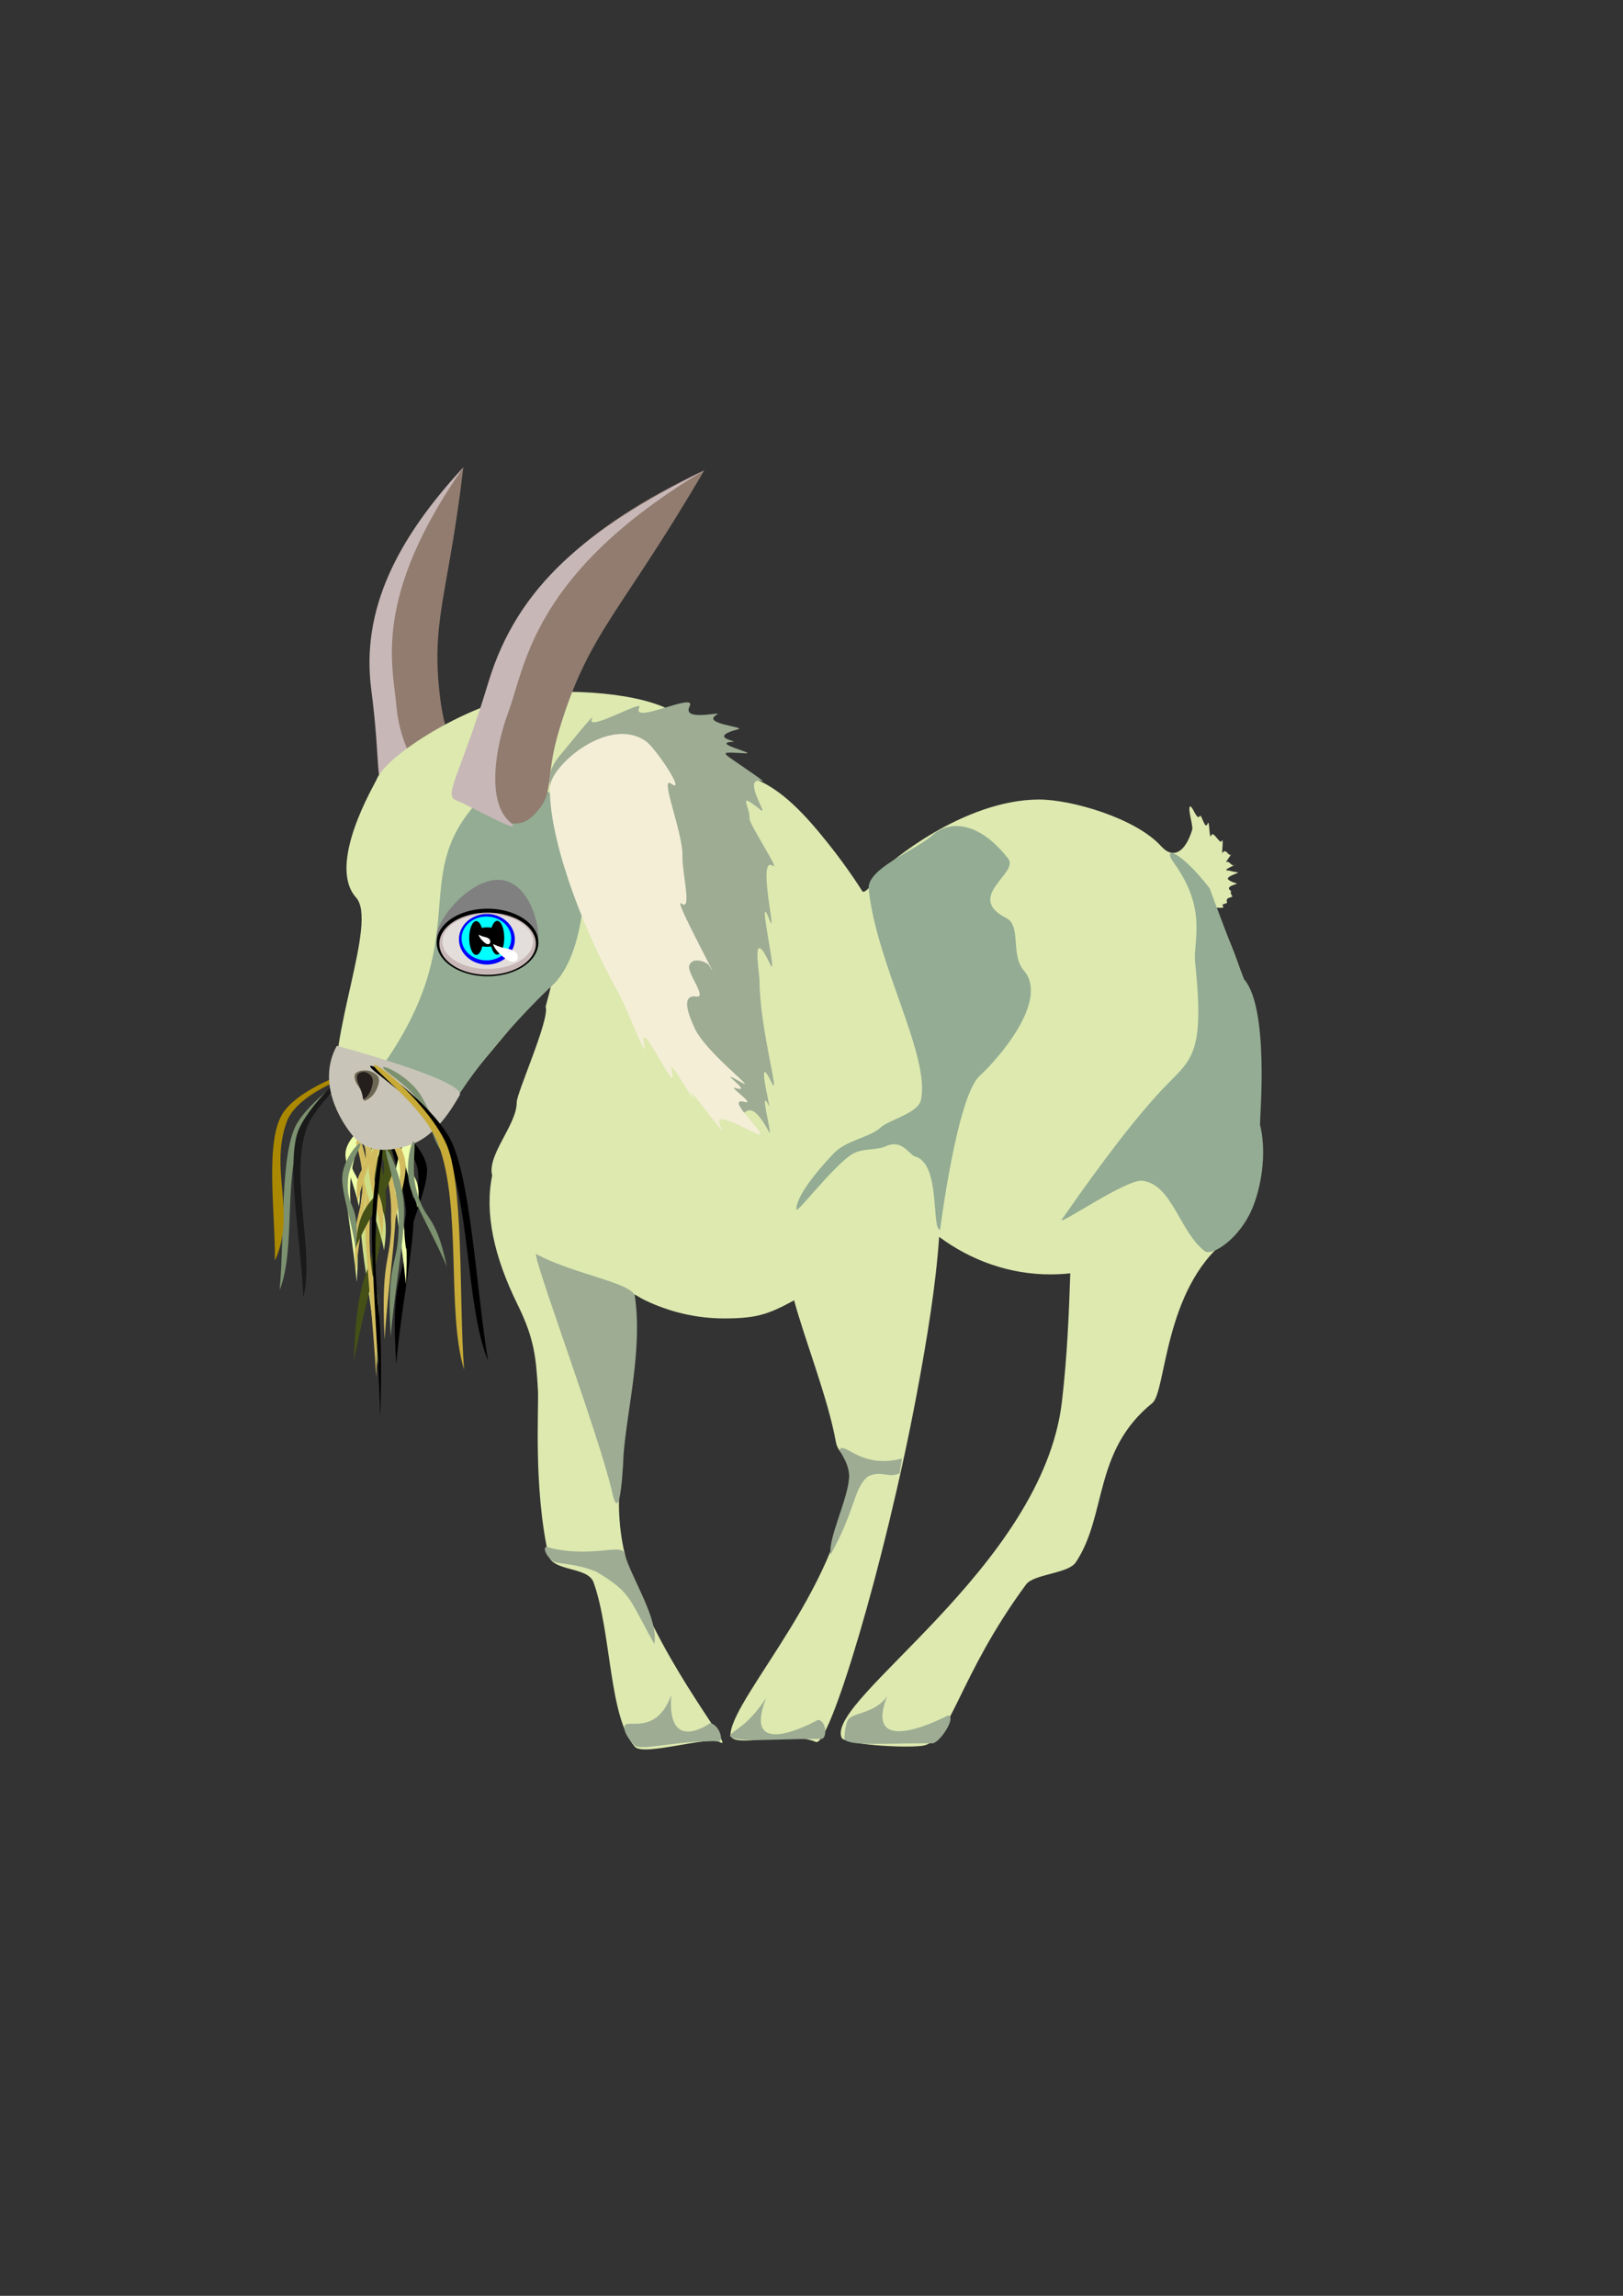 <?xml version="1.0" encoding="UTF-8" standalone="no"?>
<!-- Created with Inkscape (http://www.inkscape.org/) -->

<svg
   xmlns:dc="http://purl.org/dc/elements/1.1/"
   xmlns:cc="http://creativecommons.org/ns#"
   xmlns:rdf="http://www.w3.org/1999/02/22-rdf-syntax-ns#"
   xmlns:svg="http://www.w3.org/2000/svg"
   xmlns="http://www.w3.org/2000/svg"
   xmlns:sodipodi="http://sodipodi.sourceforge.net/DTD/sodipodi-0.dtd"
   xmlns:inkscape="http://www.inkscape.org/namespaces/inkscape"
   width="744.094"
   height="1052.362"
   id="svg2995"
   version="1.1"
   inkscape:version="0.48.4 r9939"
   sodipodi:docname="goat.svg">
  <rect width="100%" height="100%" fill="#333333" stroke="none"/>
  <defs
     id="defs2997" />
  <sodipodi:namedview
     id="base"
     pagecolor="#ffffff"
     bordercolor="#666666"
     borderopacity="1.0"
     inkscape:pageopacity="0.0"
     inkscape:pageshadow="2"
     inkscape:zoom="1.4142136"
     inkscape:cx="316.41711"
     inkscape:cy="507.92617"
     inkscape:document-units="px"
     inkscape:current-layer="layer1"
     showgrid="false"
     inkscape:window-width="1457"
     inkscape:window-height="1003"
     inkscape:window-x="-4"
     inkscape:window-y="4"
     inkscape:window-maximized="0" />
  <g
     inkscape:label="Layer 1"
     inkscape:groupmode="layer"
     id="layer1">
    <path
       sodipodi:nodetypes="sssscs"
       inkscape:connector-curvature="0"
       id="path3024"
       d="m 201.944,321.105 c 2.554,19.655 8.69,21.329 4.141,32.433 -3.894,9.503 -16.971,5.634 -20.974,6.11 -8.681,1.031 -9.135,-5.649 -13.874,-42.124 -4.74,-36.475 7.762,-66.379 41.184,-103.278 -6.981,59.459 -15.216,70.384 -10.477,106.859 z"
       style="fill:#917c6f;stroke:none" />
    <path
       style="fill:#c8b7b7;stroke:none"
       d="m 181.642,322.714 c 1.092,12.615 4.787,22.595 12.844,34.612 5.455,8.137 -13.65,2.027 -16.606,2.378 -6.411,0.761 -2.937,-7.188 -7.677,-43.663 -4.74,-36.475 11.796,-68.941 42.218,-101.795 -41.762,59.575 -32.294,90.959 -30.779,108.467 z"
       id="path3026"
       inkscape:connector-curvature="0"
       sodipodi:nodetypes="sssscs" />
    <path
       style="fill:#dde9af;stroke:none"
       d="m 250.402,317.248 c -30.322,1.202 -73.203,28.364 -77.746,40.065 -0.843,2.172 -23.017,38.938 -9.39,54.133 10.057,11.215 -13.406,64.017 -8.877,91.772 2.177,13.343 19.99,20.841 24.377,19.908 10.886,-2.314 11.962,-2.579 20.237,-11.057 13.942,-14.286 44.387,-52.861 53.28,-62.098 2.058,-2.137 -2.855,13.158 -2.069,11.671 1.658,6.038 -13.359,39.479 -13.317,43.617 0.103,10.242 -13.705,24.176 -11.246,33.541 -3.522,17.386 0.782,37.158 11.702,59.323 7.679,15.587 8.388,24.218 9.273,38.878 0.493,8.164 -2.157,44.444 4.811,75.747 1.724,7.745 18.055,5.257 20.679,12.551 8.303,23.086 6.921,61.803 18.971,75.393 3.996,4.507 33.732,-5.171 39.066,-2.077 7.346,4.261 -25.08,-33.611 -40.6,-76.07 -9.114,-24.935 -5.796,-47.462 -1.48,-76.064 8.648,-57.321 -4.106,-56.296 7.616,-50.48 11.301,5.423 23.721,8.397 36.719,8.344 14.258,-0.059 19.645,-1.729 31.669,-8.292 4.645,17.388 15.683,45.338 19.155,64.966 0.987,5.579 6.414,7.07 6.284,12.527 -1.195,50.226 -52.95,103.382 -54.589,121.044 -0.73,7.861 26.163,-1.775 39.151,3.9 6.067,2.651 31.39,-80.856 46.049,-158.583 5.041,-26.729 9.015,-51.638 10.438,-72.938 14.808,10.93 32.456,17.265 51.344,17.188 2.96,-0.012 5.895,-0.181 8.781,-0.5 -0.618,18.738 -1.458,38.672 -3.844,58.938 -8.918,75.753 -108.425,136.452 -101.005,153.926 1.303,3.067 27.733,4.862 36.946,3.728 12.989,-1.599 16.247,-31.315 47.612,-73.934 3.593,-4.883 19.293,-4.91 22.81,-10.163 14.374,-21.468 7.873,-50.997 35.075,-72.994 6.439,-5.207 5.182,-52.019 34.021,-74.772 23.489,-18.533 15.479,-57.455 10.385,-70.384 1.099,-6.731 1.666,-13.696 1.594,-20.812 -0.23,-22.832 -8.764,-42.838 -17.64,-61.251 -0.018,-0.037 5.36,0.758 4.086,-0.555 -1.246,-1.285 2.215,-0.927 1.827,-1.907 -0.981,-2.478 2.955,-1.882 2.357,-2.772 -1.557,-2.318 0.17,-1.774 -0.775,-2.477 -2.898,-2.155 3.931,-2.976 2.806,-3.29 -2.297,-0.641 -2.825,-1.073 -3.573,-1.557 -2.321,-1.5 5.292,-3.362 4.161,-3.5 -3.134,-0.382 -3.599,-0.868 -4.636,-0.886 -2.929,-0.051 4.65,-3.097 3.418,-2.431 -1.754,0.948 -2.697,-2.32 -4.081,-1.35 -0.896,0.628 3.482,-5.246 2.217,-3.598 -1.088,1.417 -2.449,-3.261 -3.965,-0.629 -0.607,1.054 0.856,-7.977 -0.536,-5.314 -0.648,1.24 -3.723,-4.889 -4.533,-2.873 -1.222,3.041 -0.709,-8.208 -1.856,-5.092 -1.117,3.035 -2.752,-5.105 -3.538,-3.62 -1.344,2.538 -3.835,-6.459 -4.65,-4.022 -0.591,1.767 1.727,8.625 1.185,10.378 -3.113,10.068 -8.605,13.676 -14.218,7.443 -11.579,-12.857 -41.262,-21.461 -56.124,-21.4 -34.748,0.143 -69.365,29.47 -71.502,32.344 -2.053,2.166 -7.698,11.459 -9.358,9.715 0,0 -6.135,-10.029 -16.061,-22.406 -9.044,-11.277 -21.239,-25.426 -35.152,-29.721 -1.939,-6.511 -21.271,-12.313 -28.818,-24.227 -7.235,-11.421 -36.903,-16.053 -64.92,-14.943 z"
       id="path3003"
       inkscape:connector-curvature="0"
       sodipodi:nodetypes="ssssssscscsssssssscscssssscscssssssscssssssssssssssssssssssccscss" />
    <path
       sodipodi:nodetypes="sscsss"
       inkscape:connector-curvature="0"
       id="path3144"
       d="m 253.112,451.808 c -10.387,9.595 -31.743,32.214 -43.974,51.998 -6.807,11.011 -23.174,-12.571 -34.667,-13.913 43.506,-60.915 12.888,-86.327 43.48,-121.221 14.042,-16.017 42.493,-8.505 47.511,10.798 5.018,19.303 3.094,58.071 -12.35,72.338 z"
       style="fill:#93ac93;stroke:none" />
    <path
       style="fill:#917c6f;stroke:none"
       d="m 256.448,334.303 c -7.253,24.031 -1.312,28.981 -12.05,39.619 -9.189,9.104 -21.694,-1.794 -26.374,-3.206 -10.148,-3.063 -7.224,-11.027 6.236,-55.624 13.46,-44.597 42.652,-73.123 98.614,-99.494 -38.237,65.486 -52.966,74.108 -66.426,118.705 z"
       id="path3019"
       inkscape:connector-curvature="0"
       sodipodi:nodetypes="sssscs" />
    <path
       sodipodi:nodetypes="sssscs"
       inkscape:connector-curvature="0"
       id="path3022"
       d="m 233.128,326.209 c -5.955,15.9 -10.159,40.841 0.404,50.341 9.107,8.191 -20.093,-8.274 -23.548,-9.317 -7.494,-2.262 0.433,-9.771 13.893,-54.368 13.46,-44.597 45.647,-70.817 98.998,-97.268 -78.978,47.132 -81.937,89.759 -89.746,110.612 z"
       style="fill:#c8b7b7;stroke:none" />
    <path
       style="fill:#808080;stroke:none"
       d="m -23.158,303.038 c 0,8.9 -13.001,16.115 -29.039,16.115 -16.038,0 -29.039,-7.215 -29.039,-16.115 0,-8.9 18.993,-27.243 35.031,-27.243 16.038,0 23.047,18.344 23.047,27.243 z"
       id="path3072"
       inkscape:connector-curvature="0"
       sodipodi:nodetypes="sssss" />
    <path
       d="m 105.056,402.329 a 39.396,24.749 0 1 1 -78.792,0 39.396,24.749 0 1 1 78.792,0 z"
       sodipodi:ry="24.748737"
       sodipodi:rx="39.39595"
       sodipodi:cy="402.32901"
       sodipodi:cx="65.659912"
       id="path3054"
       style="fill:#000000;stroke:none"
       sodipodi:type="arc"
       transform="matrix(0.737,0,0,0.651,-100.595,43.639)" />
    <path
       sodipodi:type="arc"
       style="fill:#c8b7b7;stroke:none"
       id="path3028"
       sodipodi:cx="65.659912"
       sodipodi:cy="402.32901"
       sodipodi:rx="39.39595"
       sodipodi:ry="24.748737"
       d="m 105.056,402.329 a 39.396,24.749 0 1 1 -78.792,0 39.396,24.749 0 1 1 78.792,0 z"
       transform="matrix(0.699,0,0,0.599,-98.099,65.156)" />
    <path
       d="m 105.056,402.329 a 39.396,24.749 0 1 1 -78.792,0 39.396,24.749 0 1 1 78.792,0 z"
       sodipodi:ry="24.748737"
       sodipodi:rx="39.39595"
       sodipodi:cy="402.32901"
       sodipodi:cx="65.659912"
       id="path3030"
       style="fill:#e3dedb;stroke:none"
       sodipodi:type="arc"
       transform="matrix(0.658,0,0,0.53,-95.269,92.133)" />
    <path
       transform="matrix(0.404,0,0,0.487,-79.124,108.245)"
       sodipodi:type="arc"
       style="fill:#0000ff;stroke:none"
       id="path3032"
       sodipodi:cx="65.659912"
       sodipodi:cy="402.32901"
       sodipodi:rx="39.39595"
       sodipodi:ry="24.748737"
       d="m 105.056,402.329 a 39.396,24.749 0 1 1 -78.792,0 39.396,24.749 0 1 1 78.792,0 z" />
    <path
       d="m 105.056,402.329 a 39.396,24.749 0 1 1 -78.792,0 39.396,24.749 0 1 1 78.792,0 z"
       sodipodi:ry="24.748737"
       sodipodi:rx="39.39595"
       sodipodi:cy="402.32901"
       sodipodi:cx="65.659912"
       id="path3034"
       style="fill:#00ffff;stroke:none"
       sodipodi:type="arc"
       transform="matrix(0.36,0,0,0.422,-76.46,133.803)" />
    <path
       id="path3045"
       d="m -46.664,295.353 c -1.31,0 -2.472,1.278 -3.201,3.246 -0.763,-0.078 -1.584,-0.125 -2.438,-0.125 -1.135,0 -2.203,0.083 -3.165,0.216 -0.73,-1.945 -1.881,-3.211 -3.183,-3.211 -2.207,0 -3.998,3.618 -3.998,8.074 0,4.456 1.792,8.074 3.998,8.074 1.488,0 2.782,-1.651 3.469,-4.088 0.886,0.11 1.855,0.182 2.878,0.182 0.777,0 1.529,-0.038 2.232,-0.102 0.702,2.319 1.962,3.872 3.407,3.872 2.207,0 3.998,-3.606 3.998,-8.063 0,-4.456 -1.792,-8.074 -3.998,-8.074 z"
       style="fill:#000000;stroke:none"
       inkscape:connector-curvature="0" />
    <path
       sodipodi:nodetypes="scsss"
       inkscape:connector-curvature="0"
       id="path3050"
       d="m -41.369,313.711 c -2.089,-1.2 -6.741,-4.254 -7.673,-7.276 7.697,2.904 7.644,1.32 12.28,3.497 2.128,0.999 2.53,3.705 0.843,4.488 -1.688,0.783 -3.437,0.447 -5.449,-0.709 z"
       style="fill:#ffffff;stroke:none" />
    <path
       style="fill:#ffffff;stroke:none"
       d="m -53.664,305.883 c -0.985,-0.65 -3.178,-2.306 -3.617,-3.943 3.629,1.574 3.603,0.715 5.789,1.895 1.003,0.542 1.193,2.008 0.397,2.432 -0.796,0.424 -1.62,0.242 -2.569,-0.384 z"
       id="path3052"
       inkscape:connector-curvature="0"
       sodipodi:nodetypes="scsss" />
    <path
       sodipodi:nodetypes="sssss"
       inkscape:connector-curvature="0"
       id="path3075"
       d="m 246.842,429.479 c 0,8.554 -10.443,15.488 -23.325,15.488 -12.882,0 -23.325,-6.934 -23.325,-15.488 0,-8.554 15.256,-26.184 28.137,-26.184 12.882,0 18.512,17.63 18.512,26.184 z"
       style="fill:#808080;stroke:none" />
    <path
       transform="matrix(0.592,0,0,0.626,184.643,180.166)"
       sodipodi:type="arc"
       style="fill:#000000;stroke:none"
       id="path3077"
       sodipodi:cx="65.659912"
       sodipodi:cy="402.32901"
       sodipodi:rx="39.39595"
       sodipodi:ry="24.748737"
       d="m 105.056,402.329 a 39.396,24.749 0 1 1 -78.792,0 39.396,24.749 0 1 1 78.792,0 z" />
    <path
       d="m 105.056,402.329 a 39.396,24.749 0 1 1 -78.792,0 39.396,24.749 0 1 1 78.792,0 z"
       sodipodi:ry="24.748737"
       sodipodi:rx="39.39595"
       sodipodi:cy="402.32901"
       sodipodi:cx="65.659912"
       id="path3079"
       style="fill:#c8b7b7;stroke:none"
       sodipodi:type="arc"
       transform="matrix(0.562,0,0,0.576,186.648,200.846)" />
    <path
       transform="matrix(0.528,0,0,0.509,188.921,226.774)"
       sodipodi:type="arc"
       style="fill:#e3dedb;stroke:none"
       id="path3081"
       sodipodi:cx="65.659912"
       sodipodi:cy="402.32901"
       sodipodi:rx="39.39595"
       sodipodi:ry="24.748737"
       d="m 105.056,402.329 a 39.396,24.749 0 1 1 -78.792,0 39.396,24.749 0 1 1 78.792,0 z" />
    <path
       d="m 105.056,402.329 a 39.396,24.749 0 1 1 -78.792,0 39.396,24.749 0 1 1 78.792,0 z"
       sodipodi:ry="24.748737"
       sodipodi:rx="39.39595"
       sodipodi:cy="402.32901"
       sodipodi:cx="65.659912"
       id="path3083"
       style="fill:#0000ff;stroke:none"
       sodipodi:type="arc"
       transform="matrix(0.325,0,0,0.468,201.889,242.259)" />
    <path
       transform="matrix(0.289,0,0,0.406,204.028,266.824)"
       sodipodi:type="arc"
       style="fill:#00ffff;stroke:none"
       id="path3085"
       sodipodi:cx="65.659912"
       sodipodi:cy="402.32901"
       sodipodi:rx="39.39595"
       sodipodi:ry="24.748737"
       d="m 105.056,402.329 a 39.396,24.749 0 1 1 -78.792,0 39.396,24.749 0 1 1 78.792,0 z" />
    <path
       inkscape:connector-curvature="0"
       style="fill:#000000;stroke:none"
       d="m 227.962,422.092 c -1.052,0 -1.985,1.228 -2.571,3.119 -0.613,-0.075 -1.272,-0.12 -1.959,-0.12 -0.912,0 -1.769,0.079 -2.542,0.208 -0.586,-1.87 -1.511,-3.086 -2.556,-3.086 -1.773,0 -3.212,3.477 -3.212,7.76 0,4.283 1.439,7.76 3.212,7.76 1.196,0 2.234,-1.587 2.787,-3.929 0.712,0.105 1.49,0.175 2.311,0.175 0.624,0 1.228,-0.036 1.793,-0.099 0.564,2.229 1.576,3.721 2.736,3.721 1.773,0 3.212,-3.466 3.212,-7.749 0,-4.283 -1.439,-7.76 -3.212,-7.76 z"
       id="path3087" />
    <path
       style="fill:#ffffff;stroke:none"
       d="m 232.215,439.736 c -1.678,-1.154 -5.415,-4.089 -6.163,-6.993 6.183,2.791 6.14,1.269 9.863,3.361 1.709,0.961 2.032,3.561 0.677,4.313 -1.356,0.753 -2.76,0.43 -4.377,-0.681 z"
       id="path3089"
       inkscape:connector-curvature="0"
       sodipodi:nodetypes="scsss" />
    <path
       sodipodi:nodetypes="scsss"
       inkscape:connector-curvature="0"
       id="path3091"
       d="m 222.339,432.214 c -0.791,-0.625 -2.553,-2.216 -2.905,-3.79 2.915,1.513 2.894,0.688 4.65,1.822 0.806,0.521 0.958,1.93 0.319,2.338 -0.639,0.408 -1.301,0.233 -2.063,-0.369 z"
       style="fill:#ffffff;stroke:none" />
    <path
       transform="matrix(1.69,0,0,2.093,-205.73,-118.823)"
       style="fill:#cdde87;stroke:none"
       d="m 113.682,279.145 c 0,18.048 10.004,25.511 -5.282,25.511 -15.286,0 -49.113,-44.339 -48.173,-62.371 0.185,-3.548 14.853,-10.736 24.084,-11.091 12.136,-0.466 15.418,2.985 20.497,6.227 7.214,4.605 6.76,3.369 6.32,10.883 -0.971,16.572 2.554,23.649 2.554,30.84 z"
       id="path3093"
       inkscape:connector-curvature="0"
       sodipodi:nodetypes="sssssss" />
    <path
       sodipodi:nodetypes="ssssss"
       inkscape:connector-curvature="0"
       id="path3096"
       d="m -41.817,483.612 c 10.357,23.487 45.696,31.107 26.939,35.179 -34.551,7.5 -90.239,-92.797 -89.059,-130.536 0.265,-8.487 25.632,-28.732 41.57,-18.036 9.046,6.071 16.11,29.551 15.557,45.276 -1.22,34.684 -1.079,54.346 4.993,68.116 z"
       style="fill:#f4eed7;stroke:none" />
    <path
       sodipodi:nodetypes="ssssssssssssssssssssss"
       inkscape:connector-curvature="0"
       id="path3098"
       d="m 348.227,449.677 c 0,21.293 9.876,55.457 5.481,46.44 -7.69,-15.777 0.09,13.395 -1.212,10.739 -5.094,-10.393 2.3,16.072 0.018,11.854 -8.685,-16.055 -10.595,-7.48 -13.782,-7.48 -27.476,0 -88.277,-106.979 -86.588,-150.485 0.091,-2.339 -1.899,-6.867 4.899,-14.845 2.102,-2.467 16.281,-20.126 14.437,-16.61 -3.65,6.956 23.508,-8.743 21.658,-5.071 -4.22,8.377 26.58,-7.378 23.046,-0.483 -3.825,7.465 16.098,1.856 12.422,3.898 -7.384,4.101 13.452,5.646 9.908,6.589 -14.812,3.939 0.651,5.653 -2.436,5.795 -10.881,0.499 11.697,5.594 5.514,5.279 -8.111,-0.413 -10.311,-0.709 -8.066,1.215 1.366,1.17 17.886,12.109 16.199,11.627 -10.308,-2.95 2.735,16.047 -0.8,13.254 -11.511,-9.096 -5.027,-2.152 -5.29,3.876 -0.114,2.605 14.154,24.026 10.735,21.616 -7.638,-5.384 2.397,35.133 -1.648,24.621 -6.271,-16.298 3.973,28.045 0.551,20.827 -9.325,-19.671 -5.047,3.706 -5.047,7.345 z"
       style="fill:#9dac93;stroke:none" />
    <path
       style="fill:#f4eed7;stroke:none"
       d="m 318.192,470.675 c 4.602,11.315 30.084,30.229 21.588,25.398 -13.78,-7.835 6.561,5.528 -2.464,2.67 -4.166,-1.319 9.453,7.802 4.138,6.372 -9.679,-2.605 9.327,14.206 6.884,14.865 -2.02,0.545 -23.016,-13.18 -17.842,-3.361 3.981,7.554 -15.988,-20.571 -13.32,-14.842 4.472,9.606 -10.998,-18.27 -9.357,-11.695 4.245,17.008 -15.729,-27.462 -12.441,-10.883 1.695,8.545 -7.439,-16.183 -12.009,-24.403 -18.464,-33.208 -31.851,-72.622 -31.233,-94.052 0.282,-9.784 27.256,-33.123 44.204,-20.792 4.365,3.176 18.719,24.587 11.234,19.217 -5.215,-3.741 5.63,23.077 5.309,32.979 -0.259,7.983 4.653,26.142 -0.565,21.961 -4.12,-3.302 20.547,41.801 12.851,28.515 -0.987,-1.703 -7.768,-4.308 -9.187,-0.018 -1.099,3.322 8.445,15.005 3.249,14.207 -8.367,-1.285 -1.824,11.932 -1.039,13.862 z"
       id="path3100"
       inkscape:connector-curvature="0"
       sodipodi:nodetypes="cssssssssssssssssssc" />
    <path
       sodipodi:nodetypes="scsss"
       inkscape:connector-curvature="0"
       id="path3108"
       d="m 189.695,554.404 c 0.487,15.967 -5.925,45.399 -8.013,70.815 -3.203,-47.656 6.084,-36.89 4.552,-68.742 -0.703,-14.621 -9.217,-34.829 -7.198,-34.829 2.019,0 10.19,17.375 10.659,32.756 z"
       style="fill:#000000;stroke:none" />
    <path
       style="fill:#cdde87;stroke:none"
       d="m 165.181,555.119 c -0.487,15.967 5.925,45.399 8.013,70.815 3.203,-47.656 -6.084,-36.89 -4.552,-68.742 0.703,-14.621 9.217,-34.829 7.198,-34.829 -2.019,0 -10.19,17.375 -10.659,32.756 z"
       id="path3110"
       inkscape:connector-curvature="0"
       sodipodi:nodetypes="scsss" />
    <path
       sodipodi:nodetypes="scsss"
       inkscape:connector-curvature="0"
       id="path3112"
       d="m 176.823,554.28 c -0.997,15.943 -10.113,44.653 -14.551,69.766 1.234,-47.747 9.481,-36.166 10.913,-68.023 0.657,-14.623 -5.944,-35.534 -3.934,-35.347 2.01,0.187 8.533,18.246 7.573,33.604 z"
       style="fill:#445016;stroke:none" />
    <path
       style="fill:#eeffaa;stroke:none"
       d="m 180.886,541.662 c -0.313,10.626 3.808,30.214 5.15,47.129 2.058,-31.716 -3.91,-24.551 -2.925,-45.749 0.452,-9.731 5.923,-23.179 4.626,-23.179 -1.298,0 -6.549,11.563 -6.85,21.8 z"
       id="path3114"
       inkscape:connector-curvature="0"
       sodipodi:nodetypes="scsss" />
    <path
       sodipodi:nodetypes="scsss"
       inkscape:connector-curvature="0"
       id="path3116"
       d="m 158.386,540.591 c -0.313,10.626 3.808,30.214 5.15,47.129 2.058,-31.716 -3.91,-24.551 -2.925,-45.749 0.452,-9.731 5.923,-23.179 4.626,-23.179 -1.298,0 -6.549,11.563 -6.85,21.8 z"
       style="fill:#eeffaa;stroke:none" />
    <path
       style="fill:#d3bc5f;stroke:none"
       d="m 168.276,537.019 c 0.313,10.626 -3.808,30.214 -5.15,47.129 -2.058,-31.716 3.91,-24.551 2.925,-45.749 -0.452,-9.731 -5.923,-23.179 -4.626,-23.179 1.298,0 6.549,11.563 6.85,21.8 z"
       id="path3118"
       inkscape:connector-curvature="0"
       sodipodi:nodetypes="scsss" />
    <path
       sodipodi:nodetypes="scsss"
       inkscape:connector-curvature="0"
       id="path3120"
       d="m 181.49,550.903 c 0.313,14.26 -3.808,40.546 -5.15,63.245 -2.058,-42.561 3.91,-32.947 2.925,-61.394 -0.452,-13.058 -5.923,-31.106 -4.626,-31.106 1.298,0 6.549,15.518 6.85,29.255 z"
       style="fill:#d3bc5f;stroke:none" />
    <path
       style="fill:#d3bc5f;stroke:none"
       d="m 167.315,556.569 c -0.313,16.848 3.808,47.904 5.15,74.722 2.058,-50.285 -3.91,-38.925 -2.925,-72.535 0.452,-15.428 5.923,-36.751 4.626,-36.751 -1.298,0 -6.549,18.333 -6.85,34.564 z"
       id="path3122"
       inkscape:connector-curvature="0"
       sodipodi:nodetypes="scsss" />
    <path
       style="fill:#000000;stroke:none"
       d="m 195.761,535.697 c 0.582,8.344 -7.072,23.725 -9.565,37.007 -3.823,-24.904 7.262,-19.278 5.433,-35.923 -0.839,-7.641 -11.002,-18.201 -8.592,-18.201 2.41,0 12.163,9.08 12.724,17.118 z"
       id="path3124"
       inkscape:connector-curvature="0"
       sodipodi:nodetypes="scsss" />
    <path
       sodipodi:nodetypes="scsss"
       inkscape:connector-curvature="0"
       id="path3126"
       d="m 166.501,536.07 c -0.582,8.344 7.072,23.725 9.565,37.007 3.823,-24.904 -7.262,-19.278 -5.433,-35.923 0.839,-7.641 11.002,-18.201 8.592,-18.201 -2.41,0 -12.163,9.08 -12.724,17.118 z"
       style="fill:#cdde87;stroke:none" />
    <path
       sodipodi:nodetypes="scsss"
       inkscape:connector-curvature="0"
       id="path3160"
       d="m 136.424,514.493 c -8.24,13.146 -5.899,52.534 -8.236,76.847 8,-19.832 0.797,-54.979 11.684,-76.599 6.271,-12.453 30.978,-25.828 28.805,-26.541 -2.173,-0.712 -24.315,13.629 -32.253,26.292 z"
       style="fill:#7c916f;stroke:none" />
    <path
       style="fill:#445016;stroke:none"
       d="m 180.397,535.632 c -1.19,8.332 -12.071,23.335 -17.369,36.458 1.473,-24.952 11.318,-18.9 13.026,-35.548 0.784,-7.642 -7.096,-18.569 -4.696,-18.472 2.4,0.098 10.186,9.535 9.04,17.561 z"
       id="path3128"
       inkscape:connector-curvature="0"
       sodipodi:nodetypes="scsss" />
    <path
       sodipodi:nodetypes="scsss"
       inkscape:connector-curvature="0"
       id="path3130"
       d="m 185.247,529.038 c -0.374,5.553 4.545,15.789 6.147,24.629 2.457,-16.574 -4.667,-12.83 -3.492,-23.908 0.539,-5.085 7.071,-12.113 5.522,-12.113 -1.549,0 -7.817,6.043 -8.177,11.392 z"
       style="fill:#eeffaa;stroke:none" />
    <path
       style="fill:#eeffaa;stroke:none"
       d="m 158.39,528.478 c -0.374,5.553 4.545,15.789 6.147,24.629 2.457,-16.574 -4.667,-12.83 -3.492,-23.908 0.539,-5.085 7.071,-12.113 5.522,-12.113 -1.549,0 -7.817,6.043 -8.177,11.392 z"
       id="path3132"
       inkscape:connector-curvature="0"
       sodipodi:nodetypes="scsss" />
    <path
       sodipodi:nodetypes="scsss"
       inkscape:connector-curvature="0"
       id="path3134"
       d="m 170.194,526.612 c 0.374,5.553 -4.545,15.789 -6.147,24.629 -2.457,-16.574 4.667,-12.83 3.492,-23.908 -0.539,-5.085 -7.071,-12.113 -5.522,-12.113 1.549,0 7.817,6.043 8.177,11.392 z"
       style="fill:#d3bc5f;stroke:none" />
    <path
       style="fill:#d3bc5f;stroke:none"
       d="m 185.967,533.867 c 0.374,7.452 -4.545,21.188 -6.147,33.051 -2.457,-22.242 4.667,-17.217 3.492,-32.083 -0.539,-6.824 -7.071,-16.255 -5.522,-16.255 1.549,0 7.817,8.109 8.177,15.288 z"
       id="path3136"
       inkscape:connector-curvature="0"
       sodipodi:nodetypes="scsss" />
    <path
       sodipodi:nodetypes="scsss"
       inkscape:connector-curvature="0"
       id="path3138"
       d="m 169.047,534.053 c -0.374,7.452 4.545,21.188 6.147,33.051 2.457,-22.242 -4.667,-17.217 -3.492,-32.083 0.539,-6.824 7.071,-16.255 5.522,-16.255 -1.549,0 -7.817,8.109 -8.177,15.288 z"
       style="fill:#d3bc5f;stroke:none" />
    <path
       style="fill:#000000;stroke:none"
       d="m 170.525,562.329 c -0.234,19.656 2.845,55.887 3.848,87.176 1.538,-58.666 -2.922,-45.413 -2.186,-84.624 0.338,-17.999 4.426,-42.876 3.457,-42.876 -0.97,0 -4.894,21.389 -5.119,40.324 z"
       id="path3140"
       inkscape:connector-curvature="0"
       sodipodi:nodetypes="scsss" />
    <path
       sodipodi:nodetypes="scsss"
       inkscape:connector-curvature="0"
       id="path3164"
       d="m 130.14,509.575 c -9.05,12.601 -3.833,45.988 -4.122,68.321 9.945,-21.79 -2.606,-41.271 5.405,-63.57 5.723,-15.929 39.326,-24.187 37.202,-25.034 -2.124,-0.847 -29.767,8.145 -38.485,20.284 z"
       style="fill:#aa8800;stroke:none" />
    <path
       style="fill:#1a1a1a;stroke:none"
       d="m 137.139,517.368 c -6.443,14.114 1.05,52.854 1.925,77.264 5.327,-20.71 -6.429,-54.608 1.526,-77.47 4.582,-13.169 27.319,-29.672 25.071,-30.093 -2.248,-0.421 -22.315,16.703 -28.522,30.299 z"
       id="path3162"
       inkscape:connector-curvature="0"
       sodipodi:nodetypes="scsss" />
    <path
       sodipodi:nodetypes="scsss"
       inkscape:connector-curvature="0"
       id="path3102"
       d="m 161.585,520.416 c -5.628,-6.861 -16.36,-24.245 -7.166,-41.031 13.59,3.683 59.896,16.918 56.244,22.83 -2.676,4.333 -10.209,18.593 -23.004,22.728 -12.795,4.134 -20.652,2.082 -26.074,-4.527 z"
       style="fill:#c8c4b7;stroke:none" />
    <path
       sodipodi:nodetypes="scsss"
       inkscape:connector-curvature="0"
       id="path3106"
       d="m 173.709,496.104 c -0.388,2.127 -1.964,6.963 -6.779,8.568 -1.405,-7.435 -4.315,-6.971 -4.362,-11.562 -0.022,-2.107 4.672,-3.17 7.631,-1.914 2.959,1.256 3.883,2.86 3.509,4.909 z"
       style="fill:#6c6753;stroke:none" />
    <path
       style="fill:#241f1c;stroke:none"
       d="m 170.879,496.263 c -0.252,1.91 -1.276,6.254 -4.405,7.694 -0.913,-6.677 -2.804,-6.26 -2.835,-10.384 -0.014,-1.893 3.036,-2.847 4.959,-1.719 1.923,1.128 2.523,2.568 2.281,4.408 z"
       id="path3142"
       inkscape:connector-curvature="0"
       sodipodi:nodetypes="scsss" />
    <path
       style="fill:#7c916f;stroke:none"
       d="m 156.904,539.411 c -0.374,7.452 4.545,21.188 6.147,33.051 2.457,-22.242 -4.667,-17.217 -3.492,-32.083 0.539,-6.824 7.071,-16.255 5.522,-16.255 -1.549,0 -7.817,8.109 -8.177,15.288 z"
       id="path3146"
       inkscape:connector-curvature="0"
       sodipodi:nodetypes="scsss" />
    <path
       sodipodi:nodetypes="scsss"
       inkscape:connector-curvature="0"
       id="path3148"
       d="m 185.298,554.128 c 0.374,13.233 -4.545,37.626 -6.147,58.691 -2.457,-39.496 4.667,-30.574 3.492,-56.973 -0.539,-12.118 -7.071,-28.866 -5.522,-28.866 1.549,0 7.817,14.4 8.177,27.148 z"
       style="fill:#7c916f;stroke:none" />
    <path
       style="fill:#7c916f;stroke:none"
       d="m 187.867,543.397 c 2.294,8.874 11.441,23.761 17.019,37.31 -5.671,-26.836 -10.151,-19.052 -14.35,-36.867 -1.928,-8.177 0.482,-20.995 -0.877,-20.589 -1.358,0.406 -4.002,11.598 -1.793,20.146 z"
       id="path3150"
       inkscape:connector-curvature="0"
       sodipodi:nodetypes="scsss" />
    <path
       sodipodi:nodetypes="scsss"
       inkscape:connector-curvature="0"
       id="path3154"
       d="m 192.156,500.931 c 5.248,7.514 10.607,24.145 17.27,37.195 -16.695,-21.762 -7.869,-20.102 -18.669,-34.879 -4.957,-6.783 -16.261,-13.29 -15.069,-14.057 1.192,-0.768 11.412,4.503 16.468,11.742 z"
       style="fill:#7c916f;stroke:none" />
    <path
       sodipodi:nodetypes="scsss"
       inkscape:connector-curvature="0"
       id="path3156"
       d="m 205.789,521.011 c 9.994,16.936 12.551,70.224 17.962,102.762 -10.587,-25.967 -7.688,-73.999 -21.425,-102.103 -7.913,-16.188 -34.62,-31.883 -32.507,-33.047 2.113,-1.164 26.342,16.074 35.97,32.388 z"
       style="fill:#000000;stroke:none" />
    <path
       style="fill:#c8ab37;stroke:none"
       d="m 204.359,523.786 c 8.385,17.787 6.002,71.084 8.381,103.983 -8.14,-26.835 -0.811,-74.392 -11.89,-103.647 -6.382,-16.851 -31.523,-34.949 -29.311,-35.912 2.212,-0.964 24.743,18.441 32.82,35.576 z"
       id="path3158"
       inkscape:connector-curvature="0"
       sodipodi:nodetypes="scsss" />
    <path
       style="fill:#93ac93;stroke:none"
       d="m 449.082,493.224 c -10.387,9.595 -18.063,70.433 -18.063,70.433 -4.162,0.135 0.491,-30.539 -11.631,-33.59 -2.298,-0.578 -5.836,-8.033 -13.123,-4.715 -5.147,2.344 -11.483,0.434 -16.917,4.569 -9.448,7.19 -24.132,26.518 -24.214,24.512 -0.282,-6.85 12.619,-21.12 17.419,-26.039 5.648,-5.79 16.288,-6.982 21.326,-11.682 3.551,-3.313 17.092,-6.433 18.358,-12.546 4.232,-20.433 -20.304,-61.969 -23.971,-96.604 -0.992,-9.375 21.394,-17.684 29.152,-24.695 6.944,-6.276 20.47,-7.586 34.791,10.709 5.24,6.694 -20.212,17.433 -0.775,27.31 6.839,3.475 1.804,16.909 7.912,23.924 11.659,13.391 -10.758,39.634 -20.262,48.414 z"
       id="path3166"
       inkscape:connector-curvature="0"
       sodipodi:nodetypes="sssssssssssssss" />
    <path
       sodipodi:nodetypes="csscssssccc"
       inkscape:connector-curvature="0"
       id="path3168"
       d="m 577.674,515.549 c 2.798,10.988 1.371,25.997 -3.186,37.508 -5.919,14.952 -18.976,22.852 -22.083,20.492 -11.483,-8.721 -14.852,-30.183 -28.265,-32.268 -6.743,-1.697 -40.041,21.574 -37.284,17.648 9.392,-13.372 27.722,-39.667 44.754,-58.228 13.87,-15.114 21.07,-14.656 16.307,-59.652 -0.992,-9.375 5.838,-24.048 -9.739,-45.555 -5.49,-7.58 2.136,-6.576 16.457,11.719 0.941,3.095 15.723,41.638 15.723,41.638 11.659,13.391 7.213,63.41 7.315,66.697 z"
       style="fill:#93ac93;stroke:none" />
    <path
       style="fill:#9dac93;stroke:none"
       d="m 285.878,666.8 c 0,0 -1.262,35.147 -5.236,17.203 -5.55,-25.058 -37.518,-110.435 -34.728,-109.14 16.15,8.889 42.947,12.992 45.103,18.947 3.681,24.261 -3.452,51.827 -5.139,72.991 z"
       id="path3170"
       inkscape:connector-curvature="0"
       sodipodi:nodetypes="csccc" />
    <path
       sodipodi:nodetypes="ccsccc"
       inkscape:connector-curvature="0"
       id="path3172"
       d="m 300.007,753.615 c -11.793,-21.068 -10.5,-23.589 -26.666,-33.197 -6.427,-2.583 -11.969,-3.352 -17.687,-4.033 -4.242,-0.506 -7.841,-7.903 -4.666,-7.178 18.381,4.977 32.527,-1.182 34.981,2.152 4.19,13.585 15.957,30.406 14.038,42.257 z"
       style="fill:#9dac93;stroke:none" />
    <path
       style="fill:#9dac93;stroke:none"
       d="m 307.734,777.043 c -2.071,27.397 17.806,12.817 17.806,12.817 4.238,0.538 6.77,8.973 3.601,8.224 -21.373,-0.066 -36.071,4.976 -38.499,1.623 0,0 -4.861,-4.811 -4.362,-8.318 0.572,-4.019 14.363,4.828 21.455,-14.346 z"
       id="path3174"
       inkscape:connector-curvature="0"
       sodipodi:nodetypes="ccccsc" />
    <path
       sodipodi:nodetypes="ccccc"
       inkscape:connector-curvature="0"
       id="path3176"
       d="m 351.17,778.558 c -11.667,29.923 23.867,9.786 23.867,9.786 4.238,0.538 4.245,9.478 1.076,8.729 -21.373,-0.066 -39.101,1.946 -41.53,-1.407 2.479,-3.515 7.002,-3.252 16.587,-17.108 z"
       style="fill:#9dac93;stroke:none" />
    <path
       sodipodi:nodetypes="ccccsc"
       inkscape:connector-curvature="0"
       id="path3178"
       d="m 406.729,777.548 c -11.667,29.923 27.907,8.776 27.907,8.776 4.238,0.538 -4.341,13.518 -7.51,12.769 -21.373,-0.066 -37.586,1.441 -40.014,-1.912 0,0 0.189,-6.326 1.698,-8.823 2.1,-3.474 12.342,-2.748 17.919,-10.81 z"
       style="fill:#9dac93;stroke:none" />
    <path
       style="fill:#9dac93;stroke:none"
       d="m 380.801,712.602 c 11.793,-21.068 10.5,-31.013 17.474,-36.026 6.427,-2.583 8.863,1.073 14.151,-1.205 0,0 1.123,-6.843 1.131,-6.825 -18.381,4.977 -26.163,-7.546 -28.617,-4.212 -0.406,0.915 5.25,7.007 4.253,14.311 -1.48,10.834 -9.538,26.877 -8.391,33.956 z"
       id="path3180"
       inkscape:connector-curvature="0"
       sodipodi:nodetypes="ccsccsc" />
  </g>
</svg>

